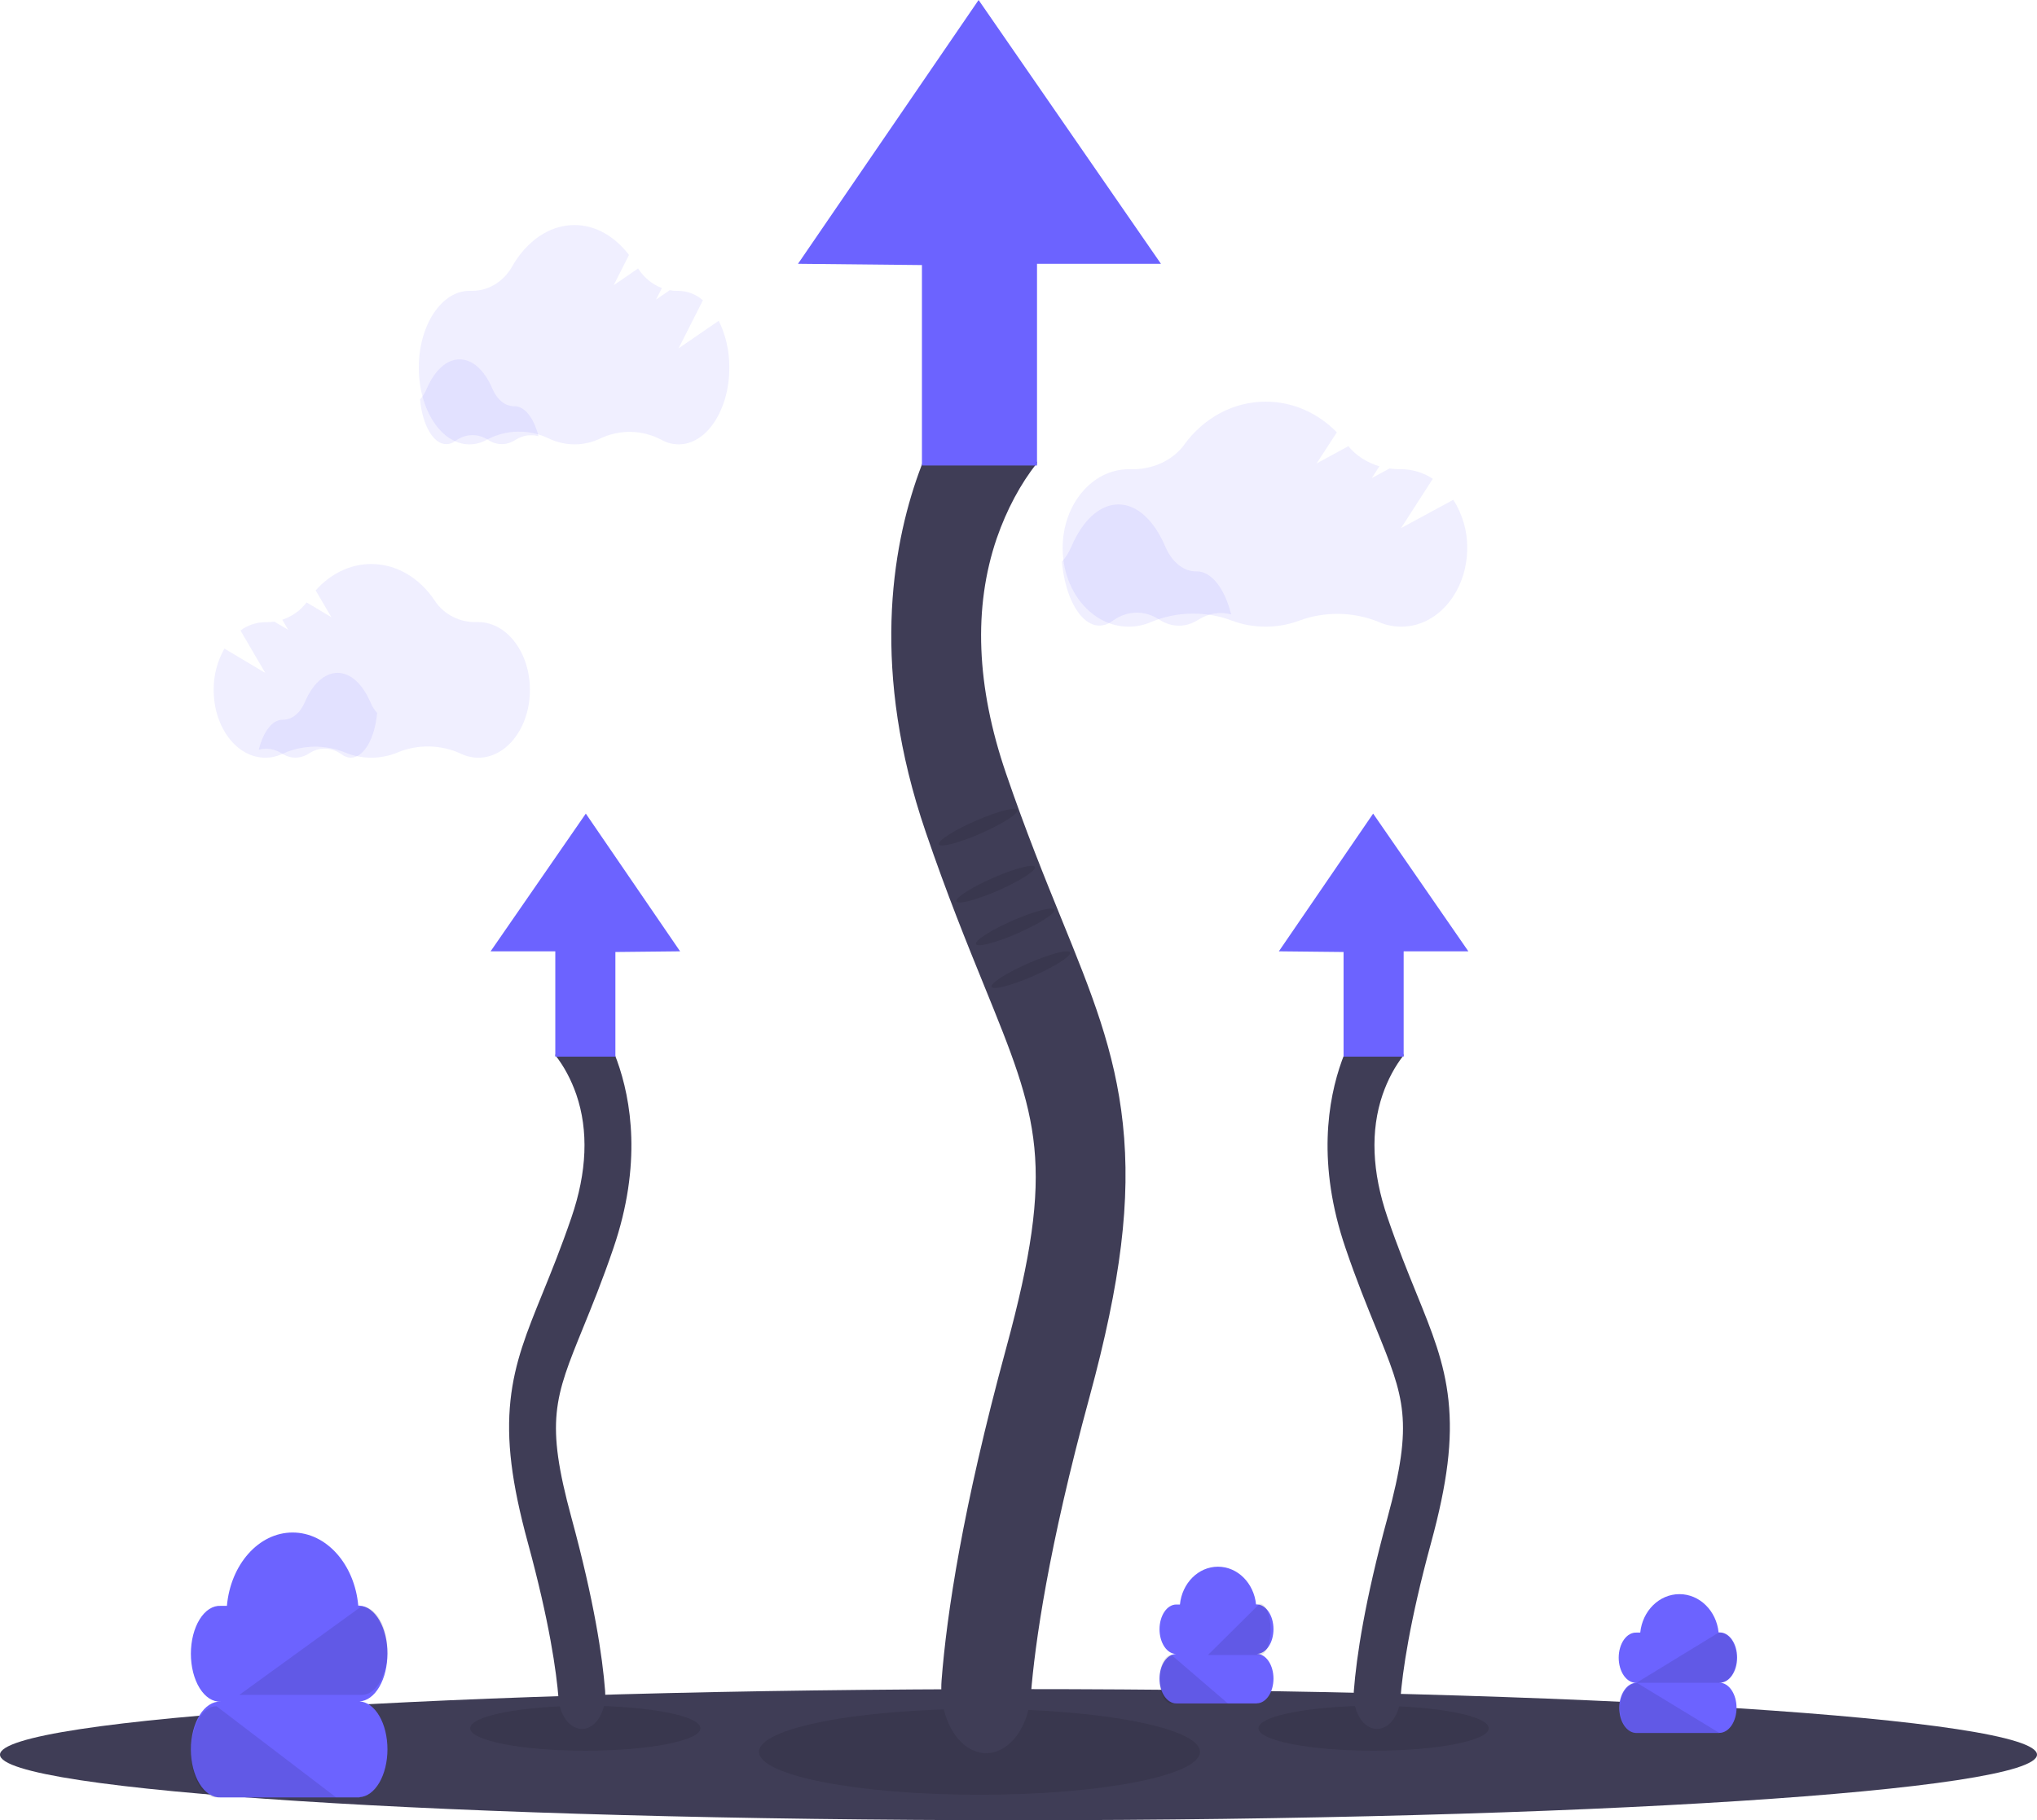 <svg width="715" height="639" viewBox="0 0 715 639" fill="none" xmlns="http://www.w3.org/2000/svg">
<path opacity="0.1" d="M432.15 215.702C428.283 214.63 424.284 215.267 420.665 217.533C418.482 218.946 416.119 219.669 413.731 219.654C411.343 219.638 408.985 218.885 406.81 217.442C404.245 215.8 401.467 214.991 398.667 215.071C395.867 215.15 393.112 216.116 390.593 217.903C389.154 219.019 387.551 219.606 385.922 219.614C379.347 219.614 373.875 209.938 372.738 197.171C374.051 195.766 375.167 194.007 376.026 191.988C379.881 182.913 385.853 177.09 392.558 177.09C399.263 177.09 405.16 182.843 408.995 191.828C410.149 194.546 411.765 196.781 413.685 198.317C415.605 199.853 417.764 200.637 419.953 200.593H420.124C425.377 200.633 429.911 206.766 432.15 215.702Z" fill="#6C63FF"/>
<path opacity="0.1" d="M510.134 175.451L491.769 185.397L502.916 168.091C499.754 165.943 495.846 164.753 491.805 164.708H491.509C490.233 164.727 488.958 164.65 487.699 164.476L481.498 167.838L484.173 163.698C479.759 162.384 475.948 159.909 473.286 156.63L462.139 162.689L469.239 151.774C462.719 145.099 453.939 141 444.283 141C432.698 141 422.38 146.887 415.718 156.045C413.748 158.795 410.956 161.048 407.629 162.574C404.302 164.1 400.559 164.843 396.785 164.728H396.158C383.366 164.728 373 177.107 373 192.364C373 207.621 383.366 220 396.158 220C398.971 219.992 401.74 219.403 404.228 218.283C408.579 216.477 413.339 215.498 418.177 215.416C423.015 215.334 427.817 216.151 432.249 217.809C435.994 219.245 440.052 219.991 444.158 220C448.265 220.009 452.327 219.279 456.081 217.859C460.48 216.233 465.237 215.432 470.031 215.51C474.824 215.589 479.542 216.545 483.865 218.314C486.327 219.413 489.062 219.991 491.84 220C504.632 220 514.998 207.631 514.998 192.364C515.068 186.467 513.395 180.651 510.134 175.451V175.451Z" fill="#6C63FF"/>
<path d="M355.171 145.152C355.09 144.239 354.897 143.355 354.603 142.54C354.37 142.055 354.088 141.623 353.767 141.26C353.251 140.557 352.646 140.006 351.987 139.639C351.651 139.447 351.289 139.379 350.931 139.438C350.573 139.497 350.23 139.683 349.932 139.979C349.402 140.675 349.082 141.65 349.042 142.69C348.898 144.101 349.066 145.542 349.521 146.803C350.069 148.194 351.014 149.124 351.802 150.235C352.38 151.037 352.883 151.949 353.295 152.946C353.484 153.467 353.714 153.954 353.98 154.397C354.113 154.616 354.28 154.787 354.467 154.895C354.654 155.002 354.855 155.044 355.055 155.017C355.389 154.891 355.693 154.631 355.932 154.267C356.254 153.857 357.13 153.106 357.158 152.446C357.185 151.786 356.473 150.705 356.329 150.205C355.823 148.584 355.435 146.891 355.171 145.152Z" fill="#FBBEBE"/>
<path d="M357.5 639C554.942 639 715 628.697 715 615.987C715 603.277 554.942 592.974 357.5 592.974C160.058 592.974 0 603.277 0 615.987C0 628.697 160.058 639 357.5 639Z" fill="#3F3D56"/>
<path opacity="0.1" d="M343.803 630.065C386.544 630.065 421.193 623.314 421.193 614.986C421.193 606.659 386.544 599.908 343.803 599.908C301.061 599.908 266.413 606.659 266.413 614.986C266.413 623.314 301.061 630.065 343.803 630.065Z" fill="black"/>
<path d="M349.165 615.046C346.742 615.736 344.242 615.584 341.866 614.602C339.49 613.62 337.306 611.836 335.489 609.394C333.672 606.951 332.273 603.92 331.406 600.543C330.539 597.165 330.227 593.538 330.496 589.952C332.29 566.779 337.872 529.448 353.137 473.407C370.834 408.43 364.451 392.731 345.487 346.135C339.365 331.077 332.42 314.017 324.942 292.105C305.656 235.813 312.984 192.428 322.503 166.024C332.626 137.918 347.104 123.199 348.72 121.609L363.664 157.729L362.294 159.73C362.26 159.73 362.979 159.73 364.02 162.502C358.171 169.907 353.363 178.902 349.864 188.986C341.577 213.23 342.673 241.016 353.117 271.503C360.109 291.934 366.739 308.234 372.588 322.612C383.093 348.426 391.387 368.818 394.134 394.562C396.976 421.207 393.449 449.873 382.429 490.416C367.903 543.736 363.253 577.105 361.835 595.015C361.454 599.881 360.023 604.443 357.749 608.041C355.474 611.638 352.475 614.085 349.186 615.026L349.165 615.046Z" fill="#3F3D56"/>
<path d="M280.11 92.602L343.495 0L407.495 92.602H363.999V163.412H323.606V93.052L280.11 92.602Z" fill="#6C63FF"/>
<path opacity="0.1" d="M482.146 614.596C504.462 614.596 522.553 611.071 522.553 606.722C522.553 602.373 504.462 598.847 482.146 598.847C459.829 598.847 441.738 602.373 441.738 606.722C441.738 611.071 459.829 614.596 482.146 614.596Z" fill="black"/>
<path d="M484.947 606.752C483.682 607.113 482.376 607.035 481.136 606.523C479.895 606.011 478.755 605.08 477.806 603.805C476.858 602.53 476.127 600.947 475.675 599.184C475.222 597.42 475.06 595.526 475.201 593.654C476.132 581.558 479.05 562.067 487.022 532.81C496.261 498.881 492.925 490.687 483.029 466.353C479.831 458.498 476.18 449.583 472.284 438.137C462.23 408.75 466.051 386.108 471.023 372.32C474.3 363.145 478.989 355.206 484.721 349.127L492.521 367.987L491.795 368.988C491.795 368.988 492.165 368.988 492.699 370.439C489.643 374.303 487.131 379 485.303 384.267C480.981 396.924 481.557 411.422 487.008 427.351C490.658 438.017 494.117 446.532 497.172 454.036C502.65 467.513 506.986 478.159 508.424 491.607C509.903 505.515 508.075 520.483 502.308 541.635C494.727 569.471 492.295 586.891 491.556 596.246C491.361 598.789 490.616 601.175 489.429 603.056C488.241 604.937 486.673 606.214 484.954 606.702L484.947 606.752Z" fill="#3F3D56"/>
<path d="M448.888 333.968L481.981 285.621L515.403 333.968H492.693V370.939H471.599V334.208L448.888 333.968Z" fill="#6C63FF"/>
<path opacity="0.1" d="M205.46 614.596C227.776 614.596 245.867 611.071 245.867 606.722C245.867 602.373 227.776 598.847 205.46 598.847C183.144 598.847 165.053 602.373 165.053 606.722C165.053 611.071 183.144 614.596 205.46 614.596Z" fill="black"/>
<path d="M202.659 606.752C203.924 607.113 205.229 607.035 206.47 606.523C207.71 606.011 208.851 605.08 209.799 603.805C210.748 602.53 211.478 600.947 211.93 599.184C212.383 597.42 212.545 595.526 212.404 593.654C211.473 581.558 208.555 562.067 200.584 532.81C191.345 498.881 194.68 490.687 204.576 466.353C207.775 458.498 211.425 449.583 215.322 438.137C225.376 408.75 221.554 386.108 216.582 372.32C213.305 363.145 208.617 355.206 202.885 349.127L195.084 367.987L195.81 368.988C195.81 368.988 195.44 368.988 194.906 370.439C197.962 374.303 200.475 379 202.303 384.267C206.624 396.924 206.049 411.422 200.597 427.351C196.947 438.017 193.488 446.532 190.434 454.036C184.955 467.513 180.62 478.159 179.181 491.607C177.702 505.515 179.531 520.483 185.297 541.635C192.879 569.471 195.31 586.891 196.05 596.246C196.244 598.789 196.989 601.175 198.177 603.056C199.364 604.937 200.932 606.214 202.652 606.702L202.659 606.752Z" fill="#3F3D56"/>
<path d="M238.717 333.968L205.624 285.621L172.203 333.968H194.913V370.939H216.007V334.208L238.717 333.968Z" fill="#6C63FF"/>
<path opacity="0.1" d="M343.81 292.779C351.426 289.485 357.383 285.741 357.114 284.416C356.846 283.092 350.454 284.688 342.838 287.982C335.221 291.276 329.265 295.02 329.533 296.345C329.802 297.669 336.193 296.073 343.81 292.779Z" fill="black"/>
<path opacity="0.1" d="M349.971 312.793C357.588 309.499 363.544 305.755 363.276 304.43C363.008 303.106 356.616 304.702 348.999 307.996C341.383 311.29 335.426 315.034 335.695 316.359C335.963 317.683 342.355 316.087 349.971 312.793Z" fill="black"/>
<path opacity="0.1" d="M356.818 327.796C364.434 324.502 370.391 320.758 370.122 319.433C369.854 318.109 363.462 319.705 355.846 322.999C348.229 326.293 342.272 330.037 342.541 331.362C342.809 332.686 349.201 331.09 356.818 327.796Z" fill="black"/>
<path opacity="0.1" d="M362.302 342.807C369.919 339.513 375.875 335.769 375.607 334.444C375.339 333.119 368.947 334.716 361.33 338.01C353.714 341.304 347.757 345.048 348.026 346.372C348.294 347.697 354.686 346.101 362.302 342.807Z" fill="black"/>
<path d="M603.504 608.383H574.411C572.811 608.383 571.276 607.454 570.144 605.801C569.013 604.148 568.377 601.906 568.377 599.568C568.377 597.23 569.013 594.988 570.144 593.335C571.276 591.681 572.811 590.753 574.411 590.753C573.602 590.793 572.796 590.594 572.04 590.169C571.285 589.745 570.595 589.102 570.014 588.28C569.432 587.458 568.969 586.473 568.653 585.385C568.337 584.296 568.174 583.125 568.174 581.943C568.174 580.76 568.337 579.59 568.653 578.501C568.969 577.412 569.432 576.428 570.014 575.606C570.595 574.784 571.285 574.141 572.04 573.716C572.796 573.291 573.602 573.093 574.411 573.133H575.739C576.5 565.549 582.355 559.645 589.478 559.635C596.6 559.625 602.49 565.519 603.237 573.093H603.504C604.313 573.053 605.119 573.251 605.875 573.676C606.63 574.101 607.319 574.744 607.901 575.566C608.483 576.388 608.946 577.372 609.262 578.461C609.578 579.55 609.741 580.72 609.741 581.903C609.741 583.085 609.578 584.256 609.262 585.345C608.946 586.433 608.483 587.418 607.901 588.24C607.319 589.062 606.63 589.705 605.875 590.129C605.119 590.554 604.313 590.753 603.504 590.713C605.104 590.713 606.639 591.641 607.77 593.295C608.902 594.948 609.538 597.19 609.538 599.528C609.538 601.866 608.902 604.108 607.77 605.761C606.639 607.414 605.104 608.343 603.504 608.343V608.383Z" fill="#6C63FF"/>
<path opacity="0.1" d="M609.531 581.938C609.529 584.273 608.893 586.512 607.764 588.165C606.634 589.817 605.102 590.748 603.504 590.753H574.418L603.319 573.093H603.497C605.1 573.098 606.635 574.033 607.767 575.691C608.898 577.35 609.532 579.596 609.531 581.938V581.938Z" fill="black"/>
<path opacity="0.1" d="M568.555 599.658C568.561 601.992 569.198 604.229 570.329 605.879C571.459 607.528 572.991 608.457 574.589 608.463H603.682L574.76 590.883H574.602C573.006 590.885 571.475 591.809 570.343 593.452C569.21 595.096 568.568 597.326 568.555 599.658V599.658Z" fill="black"/>
<path d="M441.137 598H412.863C411.308 598 409.817 597.085 408.717 595.458C407.618 593.83 407 591.622 407 589.32C407 587.018 407.618 584.81 408.717 583.182C409.817 581.555 411.308 580.64 412.863 580.64C411.308 580.64 409.817 579.726 408.717 578.098C407.618 576.47 407 574.262 407 571.96C407 569.658 407.618 567.45 408.717 565.823C409.817 564.195 411.308 563.28 412.863 563.28H414.165C414.892 555.816 420.591 550 427.51 550C434.429 550 440.128 555.781 440.879 563.246H441.137C442.692 563.246 444.183 564.16 445.283 565.788C446.382 567.416 447 569.623 447 571.925C447 574.228 446.382 576.435 445.283 578.063C444.183 579.691 442.692 580.605 441.137 580.605C442.692 580.605 444.183 581.52 445.283 583.148C446.382 584.776 447 586.983 447 589.285C447 591.587 446.382 593.795 445.283 595.423C444.183 597.051 442.692 597.965 441.137 597.965V598Z" fill="#6C63FF"/>
<path opacity="0.1" d="M446 572C446 574.387 445.602 576.676 444.893 578.364C444.185 580.052 443.223 581 442.221 581H424L442.138 563H442.221C443.223 563 444.185 563.948 444.893 565.636C445.602 567.324 446 569.613 446 572V572Z" fill="black"/>
<path opacity="0.1" d="M407 589.5C407 591.754 407.434 593.916 408.208 595.51C408.981 597.105 410.03 598 411.124 598H431L411.206 581H411.082C409.996 581.022 408.958 581.928 408.193 583.519C407.429 585.111 407 587.26 407 589.5V589.5Z" fill="black"/>
<path d="M126.242 630.992H77.428C76.074 631.061 74.725 630.678 73.462 629.864C72.199 629.05 71.047 627.823 70.074 626.255C69.102 624.687 68.328 622.811 67.8 620.736C67.272 618.662 67 616.433 67 614.181C67 611.928 67.272 609.699 67.8 607.625C68.328 605.551 69.102 603.674 70.074 602.106C71.047 600.538 72.199 599.311 73.462 598.497C74.725 597.683 76.074 597.3 77.428 597.369C76.074 597.438 74.725 597.055 73.462 596.241C72.199 595.427 71.047 594.2 70.074 592.632C69.102 591.064 68.328 589.188 67.8 587.114C67.272 585.039 67 582.81 67 580.558C67 578.305 67.272 576.076 67.8 574.002C68.328 571.928 69.102 570.051 70.074 568.483C71.047 566.915 72.199 565.688 73.462 564.874C74.725 564.061 76.074 563.677 77.428 563.746H79.649C80.922 549.282 90.751 538.016 102.687 538C114.622 537.984 124.462 549.218 125.754 563.667H126.194C128.822 563.801 131.316 565.631 133.146 568.769C134.976 571.907 136 576.107 136 580.478C136 584.849 134.976 589.049 133.146 592.187C131.316 595.325 128.822 597.155 126.194 597.29C128.822 597.424 131.316 599.254 133.146 602.392C134.976 605.53 136 609.73 136 614.101C136 618.472 134.976 622.672 133.146 625.81C131.316 628.948 128.822 630.778 126.194 630.912L126.242 630.992Z" fill="#6C63FF"/>
<path opacity="0.1" d="M136 579.529C135.996 583.625 135.056 587.551 133.386 590.45C131.715 593.349 129.451 594.985 127.087 595H84L126.766 564H127.028C128.206 563.998 129.372 564.398 130.461 565.178C131.549 565.957 132.538 567.101 133.372 568.543C134.205 569.985 134.866 571.698 135.317 573.583C135.768 575.468 136 577.489 136 579.529Z" fill="black"/>
<path opacity="0.1" d="M67 614.985C67.011 619.234 67.938 623.303 69.58 626.303C71.222 629.304 73.444 630.992 75.762 631H118L76.036 599H75.779C73.461 599.004 71.238 600.686 69.594 603.68C67.95 606.674 67.017 610.737 67 614.985Z" fill="black"/>
<path opacity="0.1" d="M189.023 153.146C186.306 152.384 183.494 152.823 180.948 154.407C179.429 155.399 177.784 155.912 176.12 155.912C174.456 155.912 172.811 155.399 171.292 154.407C169.496 153.258 167.551 152.691 165.59 152.747C163.63 152.802 161.701 153.478 159.937 154.727C158.93 155.507 157.809 155.919 156.67 155.928C152.068 155.928 148.239 149.154 147.445 140.209C148.364 139.229 149.145 137.999 149.746 136.587C152.444 130.233 156.595 126.161 161.313 126.161C166.032 126.161 170.141 130.163 172.84 136.477C173.647 138.371 174.773 139.93 176.112 141.004C177.45 142.078 178.956 142.631 180.483 142.61H180.606C184.27 142.6 187.441 146.893 189.023 153.146Z" fill="#6C63FF"/>
<path opacity="0.1" d="M252.274 112.605L238.18 122.297L246.733 105.417C244.312 103.312 241.31 102.148 238.206 102.111H237.986C237.008 102.136 236.031 102.06 235.066 101.886L230.277 105.164L232.328 101.127C228.944 99.844 226.019 97.437 223.97 94.248L215.392 100.142L220.791 89.494C215.794 82.995 209.046 79 201.636 79C192.746 79 184.765 84.725 179.704 93.657C178.186 96.322 176.047 98.506 173.502 99.988C170.956 101.47 168.095 102.197 165.208 102.097H164.779C154.968 102.097 147 114.166 147 129.049C147 143.931 154.968 156 164.779 156C166.939 155.995 169.065 155.415 170.97 154.312C174.313 152.555 177.968 151.605 181.682 151.528C185.397 151.45 189.083 152.246 192.486 153.862C195.382 155.263 198.516 155.991 201.688 156C204.817 155.996 207.912 155.282 210.772 153.904C214.148 152.319 217.799 151.539 221.478 151.617C225.157 151.695 228.777 152.628 232.094 154.354C233.984 155.428 236.085 155.992 238.219 156C248.043 156 255.999 143.931 255.999 129.049C256.046 123.316 254.766 117.662 252.274 112.605Z" fill="#6C63FF"/>
<path opacity="0.1" d="M90.827 263.208C93.533 262.457 96.332 262.895 98.867 264.469C100.385 265.462 102.029 265.975 103.692 265.975C105.355 265.975 106.999 265.462 108.517 264.469C110.313 263.32 112.258 262.753 114.219 262.809C116.179 262.864 118.108 263.54 119.872 264.789C120.879 265.568 122 265.98 123.139 265.99C127.741 265.99 131.576 259.216 132.371 250.271C131.45 249.294 130.668 248.063 130.07 246.649C127.371 240.295 123.187 236.223 118.495 236.223C113.804 236.223 109.674 240.225 106.976 246.539C106.166 248.437 105.034 249.998 103.691 251.071C102.347 252.143 100.837 252.691 99.305 252.662H99.189C95.546 252.662 92.368 256.955 90.827 263.208Z" fill="#6C63FF"/>
<path opacity="0.1" d="M78.781 227.689L93.133 236.248L84.411 221.342C86.877 219.485 89.934 218.457 93.094 218.422H93.332C94.327 218.444 95.323 218.377 96.305 218.224L101.168 221.118L99.08 217.553C102.531 216.421 105.513 214.295 107.605 211.478L116.314 216.671L110.803 207.267C115.904 201.528 122.763 198 130.322 198C139.375 198 147.437 203.056 152.657 210.944C154.201 213.299 156.379 215.228 158.972 216.537C161.564 217.845 164.478 218.487 167.419 218.398H167.895C177.899 218.398 186 229.056 186 242.199C186 255.342 177.899 266 167.895 266C165.696 265.992 163.532 265.481 161.591 264.509C158.186 262.958 154.464 262.119 150.681 262.05C146.898 261.982 143.145 262.685 139.679 264.112C136.735 265.349 133.547 265.993 130.322 266C127.135 265.999 123.983 265.368 121.071 264.149C117.631 262.749 113.91 262.06 110.162 262.129C106.414 262.197 102.725 263.022 99.345 264.547C97.42 265.496 95.28 265.995 93.107 266C83.116 266 75.001 255.342 75.001 242.199C74.951 237.141 76.251 232.153 78.781 227.689Z" fill="#6C63FF"/>
</svg>
